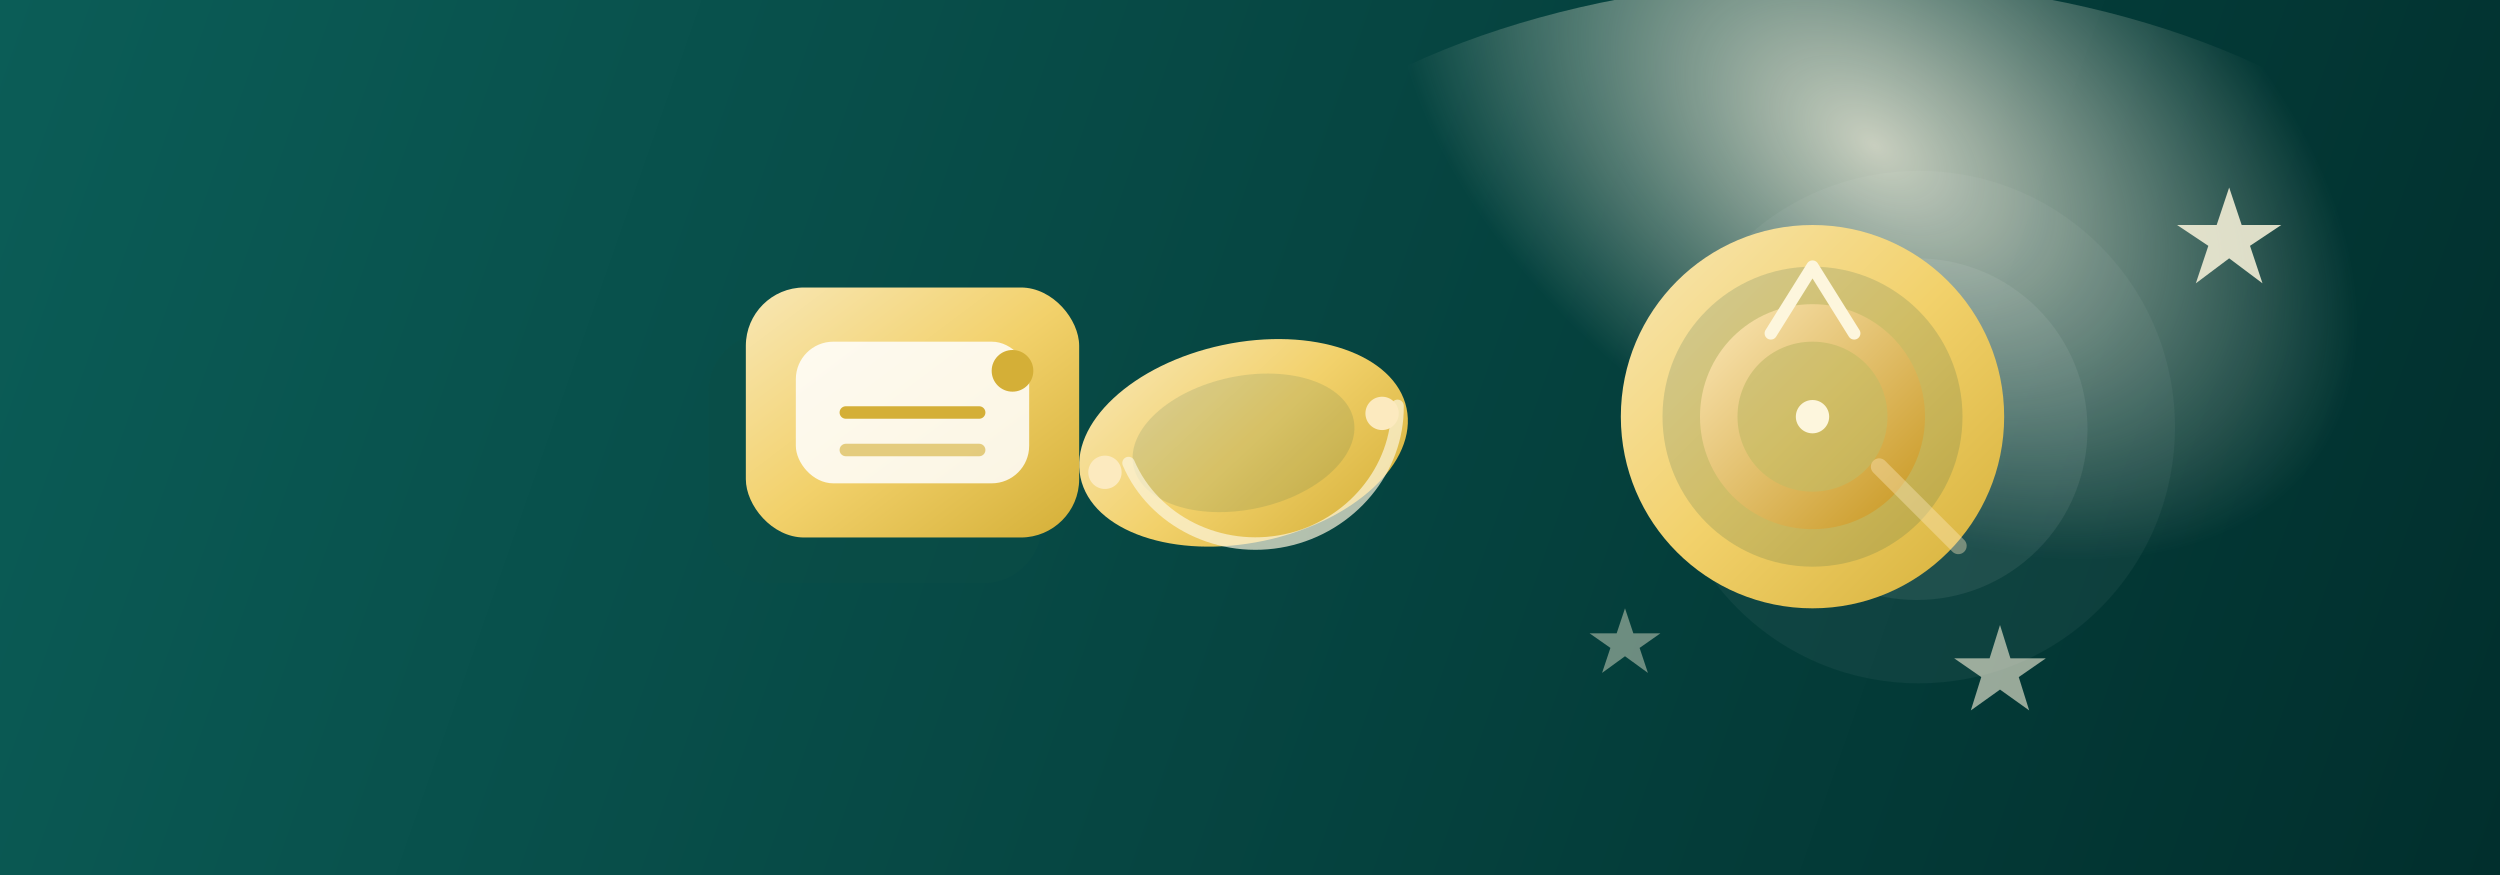 <svg width="1200" height="420" viewBox="0 0 1200 420" fill="none" xmlns="http://www.w3.org/2000/svg">
  <rect x="0" y="0" width="1200" height="420" fill="#808080" stroke="none"/>
  <defs>
    <linearGradient id="bgGradient" x1="0" y1="0" x2="1200" y2="420" gradientUnits="userSpaceOnUse">
      <stop offset="0" stop-color="#0B5D57"/>
      <stop offset="1" stop-color="#012F2D"/>
    </linearGradient>
    <radialGradient id="glow" cx="0" cy="0" r="1" gradientUnits="userSpaceOnUse" gradientTransform="translate(900 70) rotate(35) scale(260 160)">
      <stop offset="0" stop-color="#F9F3E0" stop-opacity="0.8"/>
      <stop offset="1" stop-color="#F9F3E0" stop-opacity="0"/>
    </radialGradient>
    <linearGradient id="goldFill" x1="0" y1="0" x2="1" y2="1">
      <stop offset="0" stop-color="#F8E7B5"/>
      <stop offset="0.5" stop-color="#F2D16B"/>
      <stop offset="1" stop-color="#D4AF37"/>
    </linearGradient>
    <linearGradient id="deepGold" x1="0" y1="0" x2="1" y2="1">
      <stop offset="0" stop-color="#FCE8B9"/>
      <stop offset="1" stop-color="#C7951C"/>
    </linearGradient>
  </defs>

  <rect width="1200" height="420" fill="url(#bgGradient)"/>
  <ellipse cx="880" cy="170" rx="320" ry="180" fill="url(#glow)"/>

  <g opacity="0.9">
    <path d="M834 118c48-48 126-48 174 0s48 126 0 174-126 48-174 0-48-126 0-174z" fill="rgba(255,255,255,0.05)"/>
    <path d="M862 148c32-32 84-32 116 0s32 84 0 116-84 32-116 0-32-84 0-116z" fill="rgba(255,255,255,0.08)"/>
  </g>

  <g transform="translate(760 90)">
    <circle cx="110" cy="110" r="92" fill="url(#goldFill)"/>
    <circle cx="110" cy="110" r="72" fill="#0E4D47" opacity="0.15"/>
    <path d="M110 56c30 0 54 24 54 54s-24 54-54 54-54-24-54-54 24-54 54-54zm0 18c-20 0-36 16-36 36s16 36 36 36 36-16 36-36-16-36-36-36z" fill="url(#deepGold)"/>
    <path d="M90 70l20-32 20 32" stroke="#FDF6DD" stroke-width="6" stroke-linecap="round" stroke-linejoin="round"/>
    <circle cx="110" cy="110" r="8" fill="#FDF6DD"/>
    <path d="M142 134l38 38" stroke="#FCEABF" stroke-width="8" stroke-linecap="round" opacity="0.4"/>
  </g>

  <g transform="translate(500 180) rotate(-12)">
    <ellipse cx="88" cy="52" rx="80" ry="48" fill="url(#goldFill)"/>
    <ellipse cx="88" cy="52" rx="54" ry="32" fill="#0E4D47" opacity="0.12"/>
    <path d="M32 50c6 30 34 52 66 52s60-22 66-52" stroke="#FDF6DD" stroke-width="6" stroke-linecap="round" opacity="0.7"/>
    <circle cx="20" cy="52" r="8" fill="#FCEABF"/>
    <circle cx="156" cy="52" r="8" fill="#FCEABF"/>
  </g>

  <g transform="translate(340 120)">
    <rect x="0" y="40" width="160" height="120" rx="28" fill="#0E4D47" opacity="0.35"/>
    <rect x="18" y="18" width="160" height="120" rx="28" fill="url(#goldFill)"/>
    <rect x="42" y="44" width="112" height="68" rx="18" fill="#fff" opacity="0.85"/>
    <path d="M66 78h64" stroke="#D4AF37" stroke-width="6" stroke-linecap="round"/>
    <path d="M66 96h64" stroke="#D4AF37" stroke-width="6" stroke-linecap="round" opacity="0.6"/>
    <circle cx="146" cy="58" r="10" fill="#D4AF37"/>
  </g>

  <g fill="#FDF6DD" opacity="0.85">
    <path d="M1070 90l6 18h19l-15 10 6 18-16-12-16 12 6-18-15-10h19l6-18z"/>
    <path d="M960 300l5 16h17l-13 9 5 16-14-10-14 10 5-16-13-9h17l5-16z" opacity="0.7"/>
    <path d="M780 292l4 12h13l-10 7 4 12-11-8-11 8 4-12-10-7h13l4-12z" opacity="0.5"/>
  </g>
</svg>
